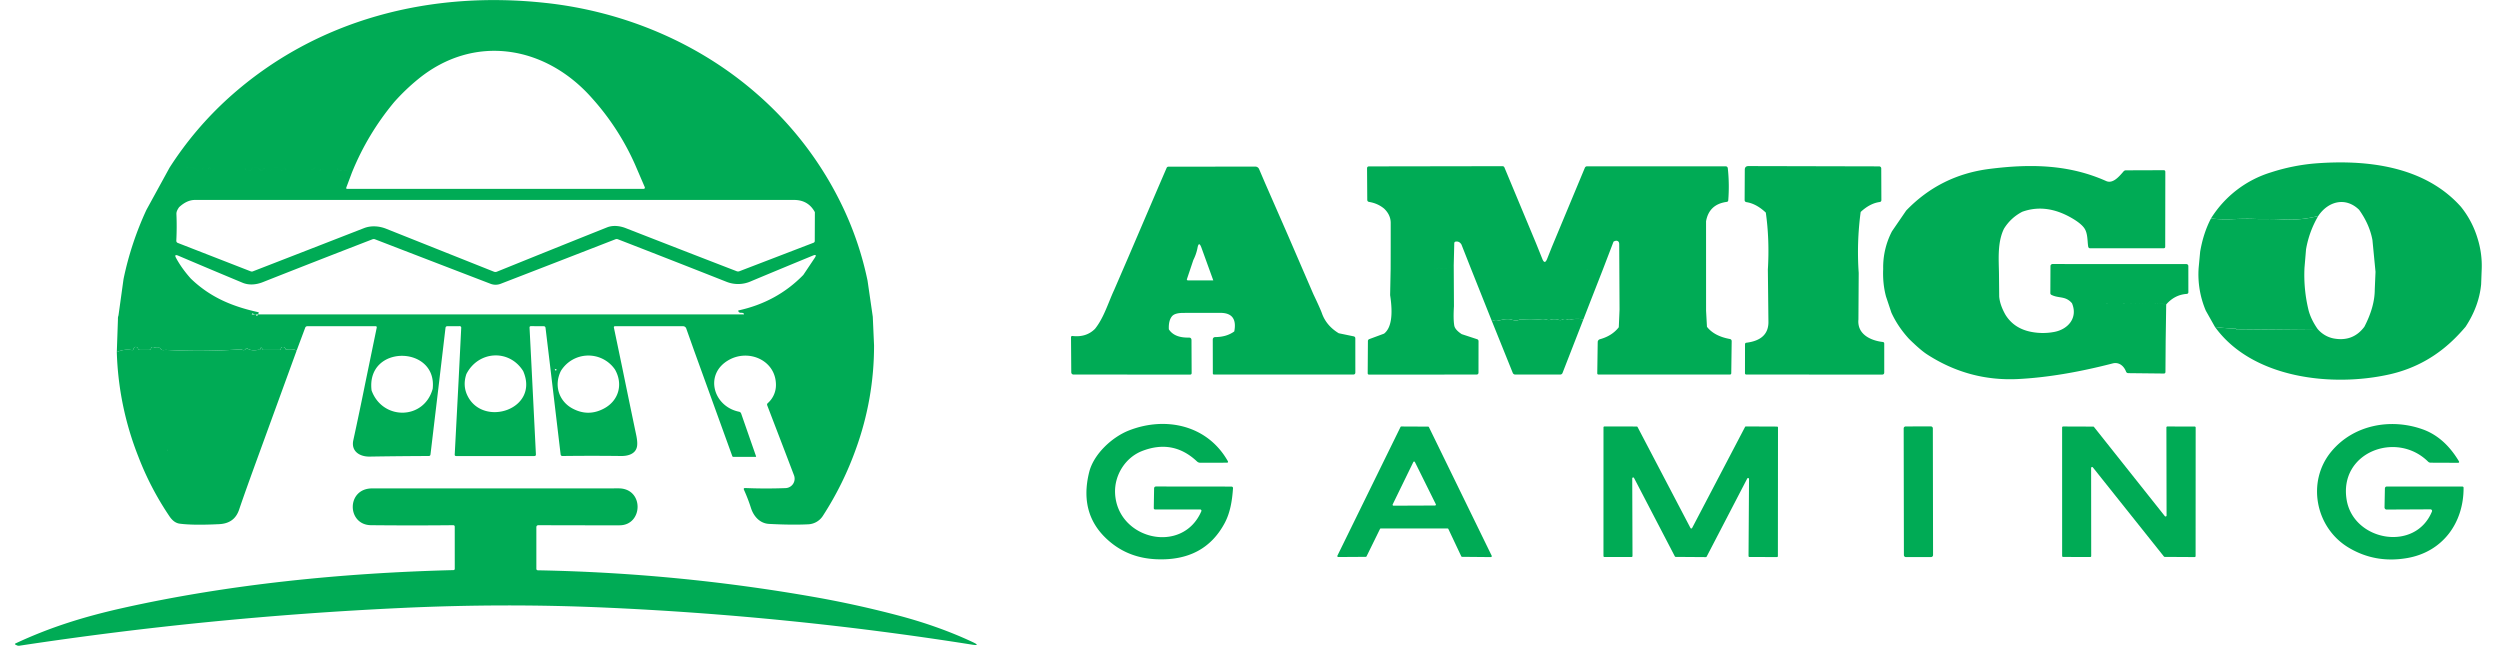 <svg width="116" height="30" fill="none" xmlns="http://www.w3.org/2000/svg"><path fill-rule="evenodd" clip-rule="evenodd" d="M25.35.139c3.582.396 7.036 1.83 9.764 4.212a16.171 16.171 0 0 1 4.013 5.3 15.087 15.087 0 0 1 1.127 3.369l.243 1.677.059 1.33a13.999 13.999 0 0 1-.839 4.796 14.902 14.902 0 0 1-1.525 3.096.854.854 0 0 1-.714.41c-.5.024-1.099.017-1.796-.02-.427-.023-.715-.355-.837-.738a7.826 7.826 0 0 0-.323-.84c-.026-.06-.007-.088.058-.086.62.026 1.244.027 1.87.003a.435.435 0 0 0 .418-.39.44.44 0 0 0-.026-.203l-.43-1.128-.812-2.117a.087.087 0 0 1 .024-.104 1.12 1.12 0 0 0 .38-.86c-.012-1.127-1.255-1.664-2.18-1.147-1.162.647-.74 2.159.468 2.405.048.01.08.038.098.085l.69 1.98c.008.019.001.029-.02.029h-1.033c-.025 0-.042-.012-.05-.037l-1.757-4.855-.375-1.055a.157.157 0 0 0-.16-.114l-3.153-.001a.048.048 0 0 0-.038.018.051.051 0 0 0-.01.042l.397 1.903c.21 1.026.422 2.05.636 3.071.057.266.067.464.03.592-.087.318-.434.4-.726.397-.902-.011-1.81-.011-2.726 0a.081.081 0 0 1-.055-.02.084.084 0 0 1-.027-.053l-.468-3.942-.232-1.93c-.006-.05-.035-.077-.087-.077l-.585-.004c-.05 0-.074.024-.07.074l.089 1.74.206 4.133c.003.053-.022.08-.075.08h-3.624c-.048 0-.071-.024-.068-.072l.178-3.4.124-2.484a.067.067 0 0 0-.019-.05.069.069 0 0 0-.049-.02l-.573.002c-.053 0-.082.026-.089.079l-.338 2.862a.43.43 0 0 1-.256-.038c.225-2.027-3.1-2.075-2.836.077.505 1.395 2.435 1.382 2.836-.076a.43.43 0 0 0 .256.037l-.358 3.007c-.005.049-.033.074-.083.075-.79.002-1.704.01-2.74.027-.454.008-.872-.24-.758-.76.193-.885.378-1.77.556-2.654l.529-2.565c.01-.047-.01-.071-.057-.071l-3.158.001a.102.102 0 0 0-.104.073l-.398 1.063c-.066-.062-.228-.08-.486-.058a.029.029 0 0 1-.018-.005.026.026 0 0 1-.01-.015c-.016-.065-.06-.097-.131-.095-.04.001-.067.02-.08.058l-.012.035a.063.063 0 0 1-.064.045h-.724a.06.06 0 0 1-.054-.03l-.02-.034c-.04-.066-.067-.06-.083.021-.006.03-.024.042-.052.038a.185.185 0 0 0-.06.001c-.202.04-.366.019-.49-.064-.03-.02-.054-.014-.073.016-.037.059-.089.075-.157.048a.305.305 0 0 0-.138-.021c-1.12.076-2.242.085-3.367.025-.048-.002-.097 0-.147.006-.068.008-.12-.015-.154-.069a.082.082 0 0 0-.087-.04.435.435 0 0 1-.224-.027.087.087 0 0 0-.1.02.085.085 0 0 0-.024.038c-.016.048-.05.072-.1.072h-.401a.103.103 0 0 1-.103-.068c-.022-.052-.061-.076-.12-.071a.084.084 0 0 0-.077.061l-.016.046c-.011.031-.033.044-.066.039a1.153 1.153 0 0 0-.704.095l.052-1.513v-.055a.398.398 0 0 1 .026-.136l.234-1.688c.23-1.108.584-2.178 1.062-3.21L7.867 7.78c.227-.018.38.011.458.088.035.034.073.037.113.008.154-.113.35-.136.59-.067a.164.164 0 0 1 .079.05c.064.071.141.087.231.047a.11.11 0 0 0 .07-.088c.003-.018.013-.028.032-.029.034-.003.055.013.062.046a.106.106 0 0 0 .037.06c.047.04.084.032.113-.022l.021-.041c.04-.073.072-.07.098.01a.22.22 0 0 0 .019.038.064.064 0 0 0 .064.032c.038-.003.061-.022.071-.055.013-.048.046-.072.096-.072h.864a.1.1 0 0 1 .093.052c.052.084.13.112.235.083a.1.1 0 0 0 .075-.072.062.062 0 0 1 .045-.044.032.032 0 0 1 .04.021.13.13 0 0 0 .099.094c.095.025.164-.003.208-.084a.082.082 0 0 1 .05-.042c.15-.044.27-.01.36.102.031.038.06.037.085-.004.053-.083.11-.088.17-.014.027.033.062.05.105.053.075.004.13-.025.162-.087a.097.097 0 0 1 .067-.054c.141-.036.253-.004.333.094.031.037.066.041.103.012a.08.08 0 0 0 .028-.042c.02-.078.053-.084.1-.017.051.074.126.104.224.091a.114.114 0 0 0 .103-.095.038.038 0 0 1 .027-.03c.028-.009.046 0 .055.029a.125.125 0 0 0 .083.083.18.18 0 0 0 .2-.047.373.373 0 0 1 .224-.108.312.312 0 0 1 .224.064c.073.057.14.05.203-.02.028-.031.058-.032.088-.002l.091.091c.037.037.07.034.1-.01a.192.192 0 0 1 .031-.035c.024-.023.048-.024.074-.004.18.134.342.126.488-.026a.124.124 0 0 1 .115-.04c.047.008.078.031.093.07a.115.115 0 0 0 .121.07.993.993 0 0 1 .544.085l-.261.696c-.017.043-.003.065.044.065l13.752.001a.056.056 0 0 0 .056-.052c.001-.009 0-.018-.004-.027l-.45-1.046a11.7 11.7 0 0 0-1.989-3.074c-2.17-2.467-5.494-3.012-8.088-.885-.392.32-.756.67-1.093 1.047-.826.99-1.482 2.081-1.967 3.275a.993.993 0 0 0-.544-.084.115.115 0 0 1-.12-.071c-.016-.039-.047-.062-.094-.07a.124.124 0 0 0-.115.04c-.146.152-.308.16-.488.026-.026-.02-.05-.019-.074.004a.192.192 0 0 0-.03.036c-.03.043-.064.046-.1.01l-.092-.092c-.03-.03-.06-.03-.088.003-.063.07-.13.076-.203.019a.312.312 0 0 0-.224-.064.373.373 0 0 0-.224.108.18.18 0 0 1-.2.047.125.125 0 0 1-.083-.083c-.009-.028-.027-.038-.055-.029a.038.038 0 0 0-.027.03.114.114 0 0 1-.103.095c-.098.013-.173-.017-.225-.091-.046-.067-.08-.061-.099.017a.08.08 0 0 1-.028.042c-.037.03-.072.025-.103-.012-.08-.098-.192-.13-.333-.094a.097.097 0 0 0-.067.054c-.033.062-.087.091-.162.087a.142.142 0 0 1-.105-.053c-.06-.074-.117-.07-.17.014-.026.04-.054.042-.084.004-.091-.112-.211-.146-.36-.102a.082.082 0 0 0-.051.042c-.044.08-.114.109-.208.084a.13.13 0 0 1-.1-.094.033.033 0 0 0-.015-.019.032.032 0 0 0-.024-.002.062.062 0 0 0-.045.044.1.1 0 0 1-.075.072c-.105.029-.183.001-.235-.083a.1.1 0 0 0-.093-.052h-.864c-.05 0-.083.024-.096.072-.01.033-.033.052-.071.055a.064.064 0 0 1-.064-.032.22.22 0 0 1-.019-.039c-.026-.08-.059-.082-.098-.01l-.021.042c-.029.054-.066.061-.113.022a.106.106 0 0 1-.037-.06c-.007-.033-.028-.049-.062-.046-.019 0-.03.01-.032.03a.11.11 0 0 1-.07.087c-.09.04-.167.024-.231-.047a.164.164 0 0 0-.08-.05c-.239-.069-.435-.046-.589.067-.04.029-.078.026-.113-.008-.078-.077-.23-.106-.458-.088a16.027 16.027 0 0 1 2.764-3.258C14.686.877 19.997-.455 25.35.14Zm13.031 20.63a.04.04 0 0 0-.02.006.039.039 0 0 0-.008.005h.001l.002-.002a.04.04 0 0 1 .025-.008Zm-1.405.088-.001-.004v.003l.001.001Zm0 0v.002l.002.003a.253.253 0 0 1-.002-.005Zm.258-.017.002.006.003.006a.164.164 0 0 1-.005-.012Zm-11.207-3.632a1.498 1.498 0 0 1 2.507-.064c.387.676.18 1.437-.496 1.804-.49.267-.98.27-1.471.008-.644-.342-.872-1.09-.54-1.748Zm-.197-.064-.098-.03a.118.118 0 0 1 .018.03l.004.009.001.003a.093.093 0 0 0 .023.035c.012.01.025.005.037-.016a.2.2 0 0 0 .015-.032Zm-4.189.21c-.12.356-.104.691.05 1.006.726 1.488 3.361.633 2.584-1.143-.65-1.036-2.083-.939-2.634.137Zm17.953-2.77a.014.014 0 0 0-.003.003.011.011 0 0 0-.002.002l.002-.002.002-.002a.019.019 0 0 1 .001 0Zm-5.072.003a.052.052 0 0 1-.003-.015.035.035 0 0 0-.018-.032.17.17 0 0 0-.107-.027c-.089.005-.135-.031-.14-.107 1.193-.258 2.2-.808 3.02-1.649l.527-.787c.09-.134.06-.17-.089-.109a504.9 504.9 0 0 0-2.863 1.188 1.46 1.46 0 0 1-1.161.018 893.932 893.932 0 0 0-5.018-1.965.153.153 0 0 0-.113 0c-1.649.642-3.423 1.33-5.322 2.064a.644.644 0 0 1-.481-.001c-1.796-.69-3.58-1.376-5.35-2.06a.163.163 0 0 0-.126 0c-1.77.684-3.465 1.346-5.082 1.986-.297.118-.634.155-.937.03-1.012-.421-2.006-.84-2.984-1.256-.142-.06-.176-.023-.102.112.175.322.403.64.683.952.903.869 1.926 1.295 3.149 1.561a.44.44 0 0 1-.028.098l-.115.01c-.005-.004-.089-.02-.094-.026-.025-.027-.046-.034-.064-.02a.075.075 0 0 0-.02.027.213.213 0 0 0-.003.01l.18.01c.07.07.047.075.087.035a.15.15 0 0 0 .03-.046l22.544-.001Zm3.51 6.242v.002l.001.002v-.004ZM8.308 9.616c-.066.1-.127.195-.122.32.018.405.016.816-.005 1.233a.103.103 0 0 0 .066.102l3.388 1.32a.136.136 0 0 0 .098 0 3423.16 3423.16 0 0 0 5.155-2.005c.325-.127.704-.103 1.035.03l4.994 1.99a.183.183 0 0 0 .14 0c1.68-.68 3.381-1.365 5.106-2.054.279-.112.597-.073.87.033 1.846.721 3.564 1.388 5.153 2.001a.17.17 0 0 0 .12 0l3.436-1.32a.09.09 0 0 0 .063-.092l.005-1.33c-.205-.379-.529-.567-.97-.567-9.263-.002-18.526-.002-27.79 0-.252 0-.5.113-.742.339Z" fill="#00AB55"/><path fill-rule="evenodd" clip-rule="evenodd" d="m13.762 16.273-1.709 4.69c-.471 1.291-.79 2.183-.955 2.676-.151.453-.467.659-.93.682-.806.04-1.416.032-1.831-.023-.179-.024-.336-.137-.472-.339a13.648 13.648 0 0 1-1.449-2.78 14.28 14.28 0 0 1-.996-4.84c.214-.104.449-.135.704-.094.033.005.055-.008.066-.039l.016-.046a.084.084 0 0 1 .077-.061c.059-.005.098.02.12.07a.103.103 0 0 0 .103.07h.402c.05 0 .083-.025.099-.073a.085.085 0 0 1 .024-.038.087.087 0 0 1 .1-.02.435.435 0 0 0 .224.027.082.082 0 0 1 .087.04c.035.054.086.076.154.069.05-.006.1-.008.147-.006 1.125.06 2.248.052 3.367-.025a.305.305 0 0 1 .138.021c.068.027.12.01.157-.048.019-.03.043-.036.072-.016.125.083.29.104.492.064a.185.185 0 0 1 .059-.001c.028.004.046-.008.052-.038.016-.08.044-.087.083-.021l.02.033c.012.02.03.031.054.031h.724a.063.063 0 0 0 .064-.045l.012-.035c.013-.038.04-.057.08-.058.07-.002.115.03.13.095a.026.026 0 0 0 .011.015.029.029 0 0 0 .018.005c.258-.023.42-.004.486.058Zm-6.006 4.576v.01a.25.25 0 0 0 .005.073l-.005-.083Z" fill="#00AB55"/><path d="M24.887 24.47v1.915c0 .05.025.076.075.077 4.306.08 8.58.493 12.823 1.24 1.27.223 2.55.504 3.84.842 1.274.334 2.44.749 3.5 1.245.273.128.26.168-.037.12a151.72 151.72 0 0 0-17.053-1.719c-3.089-.136-6.22-.13-9.397.019-5.984.28-11.896.864-17.736 1.752a.207.207 0 0 1-.132-.023l-.046-.023c-.041-.021-.04-.042.001-.062 1.602-.75 3.176-1.241 5.008-1.65 4.9-1.092 10.153-1.62 15.3-1.75.046 0 .07-.024.068-.071l-.001-1.938c0-.05-.025-.075-.075-.075-1.23.013-2.499.013-3.808 0-1.127-.01-1.153-1.709.054-1.707 3.775.002 7.585.002 11.43-.002 1.195-.001 1.145 1.714.044 1.714-1.214.001-2.466 0-3.756-.005-.068 0-.102.034-.102.1Z" fill="#00AB55"/><path fill-rule="evenodd" clip-rule="evenodd" d="M114.192 9.6c-1.695-1.905-4.39-2.204-6.782-2.016a9.126 9.126 0 0 0-2.031.412 5.008 5.008 0 0 0-2.79 2.14c.323.039.646.05.968.035.406-.02.728-.025.964-.016.235.01.471.012.706.008.186-.003.421.002.705.018a5.22 5.22 0 0 0 1.635-.16c.457-.683 1.267-.9 1.896-.286.324.453.529.921.618 1.403l.143 1.476-.035.82c-.001.535-.162 1.112-.483 1.729-.351.469-.823.65-1.416.543a1.303 1.303 0 0 1-.752-.441l-3.728.033a.044.044 0 0 1-.041-.025c-.007-.015-.018-.022-.032-.023a9.182 9.182 0 0 1-.963-.082c1.726 2.395 5.437 2.807 8.113 2.2 1.216-.277 2.267-.878 3.153-1.805a8.18 8.18 0 0 0 .363-.402c.416-.633.656-1.29.722-1.967l.026-.703a4.212 4.212 0 0 0-.186-1.409 4.291 4.291 0 0 0-.773-1.481Zm-1.173.052-.002.007-.004.01.005-.013.001-.004Z" fill="#00AB55"/><path d="M107.567 10.021A4.577 4.577 0 0 0 107 11.57l-.072.859a6.897 6.897 0 0 0 .192 1.978c.075.28.214.566.418.859l-3.728.033a.044.044 0 0 1-.041-.025c-.007-.015-.018-.022-.032-.023a9.182 9.182 0 0 1-.963-.082l-.425-.755a4.309 4.309 0 0 1-.332-1.981l.07-.751c.098-.575.265-1.09.502-1.545.323.039.646.05.968.035.406-.02.728-.025.964-.016.235.01.471.012.706.008.186-.003.421.002.705.018a5.22 5.22 0 0 0 1.635-.16ZM86.335 9.836c.285-.267.578-.42.879-.462.054-.007.082-.038.082-.093l-.006-1.466c0-.025-.01-.049-.028-.067a.097.097 0 0 0-.068-.028l-6.065-.014c-.113 0-.17.056-.171.17l-.007 1.402c0 .059.03.093.087.102.306.048.604.21.896.485.118.836.15 1.718.095 2.646l.026 2.395c.016.576-.324.909-1.02.996-.044.005-.066.03-.066.076l-.002 1.333c0 .046.023.068.069.068l6.293.002c.067 0 .1-.034.1-.102v-1.334c0-.046-.022-.071-.068-.077-.58-.068-1.196-.368-1.13-1.047l.013-2.157a13.971 13.971 0 0 1 .091-2.828Z" fill="#00AB55"/><path fill-rule="evenodd" clip-rule="evenodd" d="m58.687 8.465-.265-.619a.191.191 0 0 0-.178-.116l-4.026.004a.09.09 0 0 0-.087.057l-.397.92-1.372 3.203-.665 1.539c-.082.175-.157.36-.233.547-.18.442-.364.893-.655 1.257-.271.272-.621.383-1.05.332a.058.058 0 0 0-.059.033.055.055 0 0 0-.005.023l.012 1.631a.103.103 0 0 0 .103.103l5.411.002c.047 0 .071-.024.071-.071l-.007-1.524c0-.083-.042-.124-.124-.122-.445.01-.754-.118-.927-.383-.013-.27.036-.473.146-.606.085-.103.257-.155.515-.156.577-.003 1.155-.004 1.732-.002.54.001.754.288.643.861-.236.172-.525.259-.87.262-.085 0-.128.043-.128.128l.003 1.56a.051.051 0 0 0 .05.051h6.462c.068 0 .101-.033.101-.1l-.001-1.575c0-.054-.026-.086-.079-.098l-.69-.143c-.384-.233-.644-.541-.78-.924-.055-.154-.188-.45-.398-.89l-1.177-2.726-1.076-2.458Zm-5.452 5.196h-.01.01Zm4.372.018-.04.001h.04Zm-1.206-.81a.145.145 0 0 1 .007-.007l.004-.005.003-.003.002-.002a.16.16 0 0 0-.016.018Zm4.265.787a.142.142 0 0 1-.005.003l-.006.003a.292.292 0 0 0 .011-.006Zm-4.37-.647-.545-1.505c-.084-.233-.147-.228-.19.016a2.165 2.165 0 0 1-.19.544l-.295.88c-.014.043.002.065.047.065h1.172Zm.227-4.265-.04-.002.026.001.014.001Zm.634-.012Zm-1.558.009.048.003h-.01L55.6 8.74ZM69.807 7.774a.096.096 0 0 0-.095-.063l-6.186.01c-.064 0-.096.033-.095.097l.01 1.45c.001.059.03.093.089.102.264.044.494.146.69.307.206.195.309.418.309.67 0 .716 0 1.427-.003 2.132l-.024 1.215c.143.933.049 1.529-.282 1.787l-.68.252a.097.097 0 0 0-.069.1l-.01 1.482c0 .045.023.067.068.067l4.978-.003c.063 0 .095-.031.095-.095l.002-1.446a.096.096 0 0 0-.07-.1l-.712-.234c-.209-.138-.324-.272-.345-.403-.033-.2-.038-.496-.014-.89l-.01-1.892c-.293.151-.513.184-.66.1-.029-.017-.053-.012-.073.016-.041.057-.097.066-.167.026h-.002l-.001-.002a.018.018 0 0 1-.004-.005.016.016 0 0 1 .002.003.016.016 0 0 0 .005.004c.07.04.126.03.167-.026.02-.028.044-.033.074-.016.146.085.366.051.659-.1l.025-1.03c.002-.047.026-.074.074-.08.11-.014.197.032.26.138l.412 1.045 1.002 2.514a.352.352 0 0 1 .268-.046.25.25 0 0 0 .128-.004c.129-.038.26-.053.395-.046.06.004.113.02.164.034.093.027.18.051.292 0a.275.275 0 0 1 .134-.023c.29.026.596.023.918-.01a.68.68 0 0 1 .271.029.217.217 0 0 0 .133.001.646.646 0 0 1 .4.002c.05.017.1.014.147-.008a.307.307 0 0 1 .25-.011c.045.018.091.02.139.01.18-.044.38-.048.604-.013l.319-.82.58-1.483.5-1.306c.093-.052.167-.055.221-.008.024.021.038.06.042.115l.016 3.044-.035.822c-.21.268-.501.453-.874.555a.14.14 0 0 0-.104.131l-.021 1.444c0 .043.02.064.063.064h6.087c.045 0 .067-.022.068-.067l.019-1.476c0-.06-.028-.095-.087-.107-.484-.09-.837-.278-1.06-.565l-.041-.743-.001-4.153c.093-.526.412-.826.957-.9.045-.006.069-.03.073-.075a7.934 7.934 0 0 0-.02-1.476c-.006-.066-.043-.1-.11-.1h-6.42a.11.11 0 0 0-.104.069l-1.53 3.672-.22.553c-.074.189-.15.189-.224 0l-.29-.721-1.466-3.516Zm-1.583 4.618a.126.126 0 0 1 .004 0h-.004Zm5.393.099h.003-.003Zm.015.01c.004.013.01.023.017.03l-.017-.03Zm1.594 1.866h.003-.007a.03.03 0 0 0-.001 0h.005Zm-10.52-.044Z" fill="#00AB55"/><path d="m73.469 14.821-.968 2.486a.114.114 0 0 1-.106.072h-2.08a.126.126 0 0 1-.126-.084l-.963-2.39a.352.352 0 0 1 .268-.045.25.25 0 0 0 .128-.004c.129-.038.26-.053.395-.046.06.004.113.02.164.034.093.027.18.051.292 0a.275.275 0 0 1 .134-.023c.29.026.596.023.918-.01a.68.68 0 0 1 .271.029.217.217 0 0 0 .133.001.646.646 0 0 1 .4.002c.05.017.1.014.147-.008a.307.307 0 0 1 .25-.011c.045.018.091.02.139.01.18-.044.38-.048.604-.013Z" fill="#00AB55"/><path fill-rule="evenodd" clip-rule="evenodd" d="M92.987 10.608c.209-.336.49-.597.846-.782.729-.262 1.484-.17 2.264.273.3.17.503.331.61.482.123.174.142.4.16.618.006.085.013.168.026.246a.09.09 0 0 0 .031.055.093.093 0 0 0 .06.021l3.41-.002c.048 0 .072-.024.072-.073l.005-3.471c0-.052-.025-.078-.077-.078l-1.747.006a.146.146 0 0 0-.114.05l-.04.047c-.189.216-.468.535-.768.4-1.733-.772-3.501-.803-5.403-.564-1.526.192-2.818.836-3.875 1.934l-.661.965a3.607 3.607 0 0 0-.406 1.744c-.02.45.023.878.131 1.28l.248.743c.197.434.471.842.822 1.225.356.348.633.586.83.713 1.299.842 2.71 1.224 4.234 1.147 1.322-.068 2.782-.31 4.378-.723.29-.077.521.107.624.375.02.049.055.074.107.075l1.642.018c.054.001.081-.025.081-.079l.01-1.435.025-1.692a2.818 2.818 0 0 0-.559-.052c-.809.027-1.657.035-2.544.024-.358-.004-.715 0-1.072.013-.01.001-.016.007-.017.016.001-.01.007-.015.017-.016.357-.013.714-.017 1.072-.013.887.01 1.735.003 2.544-.024.14-.005.326.012.559.052.262-.3.581-.464.956-.489a.076.076 0 0 0 .072-.075l-.001-1.218a.091.091 0 0 0-.091-.09l-6.208-.003c-.026 0-.05.01-.069.028a.096.096 0 0 0-.029.069l-.006 1.246a.09.09 0 0 0 .056.091c.134.066.26.086.381.106.197.032.38.063.567.279.284.675-.18 1.205-.809 1.329-.349.068-.7.07-1.051.006-.55-.099-.958-.365-1.227-.8-.173-.306-.27-.59-.29-.847l-.009-.923c0-.128-.003-.261-.007-.396-.016-.613-.033-1.276.24-1.831Zm-4.175.099a.021.021 0 0 0-.009.002h.002a.02.02 0 0 1 .007-.002Z" fill="#00AB55"/><path d="M55.747 23.692c0 .01-.001.02-.005.029-.87 2.03-3.9 1.316-4.002-.83-.04-.84.474-1.657 1.244-1.96.962-.378 1.813-.219 2.553.477a.223.223 0 0 0 .16.064l1.222-.003c.063 0 .078-.027.047-.081-.95-1.668-2.88-2.075-4.57-1.42-.795.308-1.648 1.1-1.857 1.935-.347 1.388.009 2.494 1.066 3.32.578.45 1.262.693 2.053.726 1.48.063 2.535-.497 3.167-1.678.262-.489.349-1.06.387-1.619.001-.01 0-.02-.004-.028a.073.073 0 0 0-.025-.034.067.067 0 0 0-.013-.007l-.002-.001h-.002l-.002-.002h-.004a.067.067 0 0 0-.017-.003l-3.496-.004c-.063 0-.096.032-.097.095l-.015.907a.066.066 0 0 0 .004.025.066.066 0 0 0 .035.035.063.063 0 0 0 .025.005l2.088-.002a.062.062 0 0 1 .05.027.059.059 0 0 1 .01.027ZM110.74 23.643l2.035-.01c.012 0 .024.004.035.01a.08.08 0 0 1 .026.023c.007.01.011.021.012.033a.07.07 0 0 1-.006.035c-.775 1.889-3.626 1.372-3.955-.527-.381-2.217 2.308-3.239 3.775-1.788.034.034.075.05.123.05l1.257.005c.063 0 .078-.027.046-.08-.451-.75-1.016-1.243-1.696-1.48-1.47-.516-3.186-.204-4.216 1.034-1.158 1.392-.75 3.538.804 4.464.824.492 1.729.653 2.716.481 1.637-.284 2.62-1.622 2.614-3.262a.056.056 0 0 0-.016-.04.054.054 0 0 0-.039-.015l-3.494-.002c-.067 0-.101.034-.102.1l-.017.87a.098.098 0 0 0 .017.057c.004.005.007.01.011.013a.097.097 0 0 0 .07.03Z" fill="#00AB55"/><path fill-rule="evenodd" clip-rule="evenodd" d="m63.37 25.838-1.272.008a.044.044 0 0 1-.039-.02.045.045 0 0 1-.002-.045l2.926-5.967a.046.046 0 0 1 .04-.025l1.24.006a.045.045 0 0 1 .04.026l2.91 5.962.003.005a.042.042 0 0 1 .003.014v.004a.046.046 0 0 1-.047.043l-1.33-.012a.046.046 0 0 1-.04-.026l-.597-1.265a.045.045 0 0 0-.042-.026h-3.092a.045.045 0 0 0-.04.026l-.622 1.267a.047.047 0 0 1-.016.018.046.046 0 0 1-.024.007Zm1.251-2.435a.042.042 0 0 0 .002.041.042.042 0 0 0 .036.02l1.926-.008a.042.042 0 0 0 .035-.02.043.043 0 0 0 .006-.02c0-.006 0-.013-.004-.02l-.97-1.957a.042.042 0 0 0-.059-.017.042.042 0 0 0-.015.017l-.957 1.964Z" fill="#00AB55"/><path d="m79.19 25.826 1.882-3.623a.045.045 0 0 1 .05-.021.044.044 0 0 1 .033.042l-.023 3.575a.044.044 0 0 0 .044.045l1.274.004a.042.042 0 0 0 .009-.001.048.048 0 0 0 .017-.008.054.054 0 0 0 .01-.01.034.034 0 0 0 .005-.009.041.041 0 0 0 .003-.017l.005-5.966a.044.044 0 0 0-.044-.044l-1.446-.006a.046.046 0 0 0-.023.007.044.044 0 0 0-.016.017l-2.455 4.687a.044.044 0 0 1-.078 0l-2.454-4.684a.044.044 0 0 0-.04-.024l-1.497-.003a.044.044 0 0 0-.044.044l-.001 5.968a.044.044 0 0 0 .044.045h1.259a.044.044 0 0 0 .044-.043l-.012-3.6a.045.045 0 0 1 .033-.046.044.044 0 0 1 .051.024l1.893 3.637a.044.044 0 0 0 .039.024l1.4.01a.044.044 0 0 0 .038-.024ZM89.591 19.785l-1.168.002a.092.092 0 0 0-.092.093l.01 5.876c0 .051.042.093.093.093l1.168-.002a.093.093 0 0 0 .092-.093l-.01-5.877a.092.092 0 0 0-.093-.092ZM95.729 25.842l1.258.004a.045.045 0 0 0 .045-.045l-.004-4.085c0-.01.003-.019.008-.027a.045.045 0 0 1 .074-.001l3.296 4.134a.031.031 0 0 0 .007.007.03.03 0 0 0 .008.006.048.048 0 0 0 .02.005l1.39.008a.046.046 0 0 0 .032-.014.044.044 0 0 0 .013-.032l.003-5.965a.047.047 0 0 0-.013-.032.046.046 0 0 0-.033-.014l-1.266-.002a.047.047 0 0 0-.033.013.047.047 0 0 0-.013.032l.008 4.085a.05.05 0 0 1-.008.027.05.05 0 0 1-.011.01.046.046 0 0 1-.04.007h-.002l-.003-.002a.049.049 0 0 1-.018-.014l-3.286-4.136a.047.047 0 0 0-.004-.004l-.001-.001a.047.047 0 0 0-.03-.012l-1.398-.005a.046.046 0 0 0-.046.045l.001 5.963a.046.046 0 0 0 .046.045Z" fill="#00AB55"/></svg>